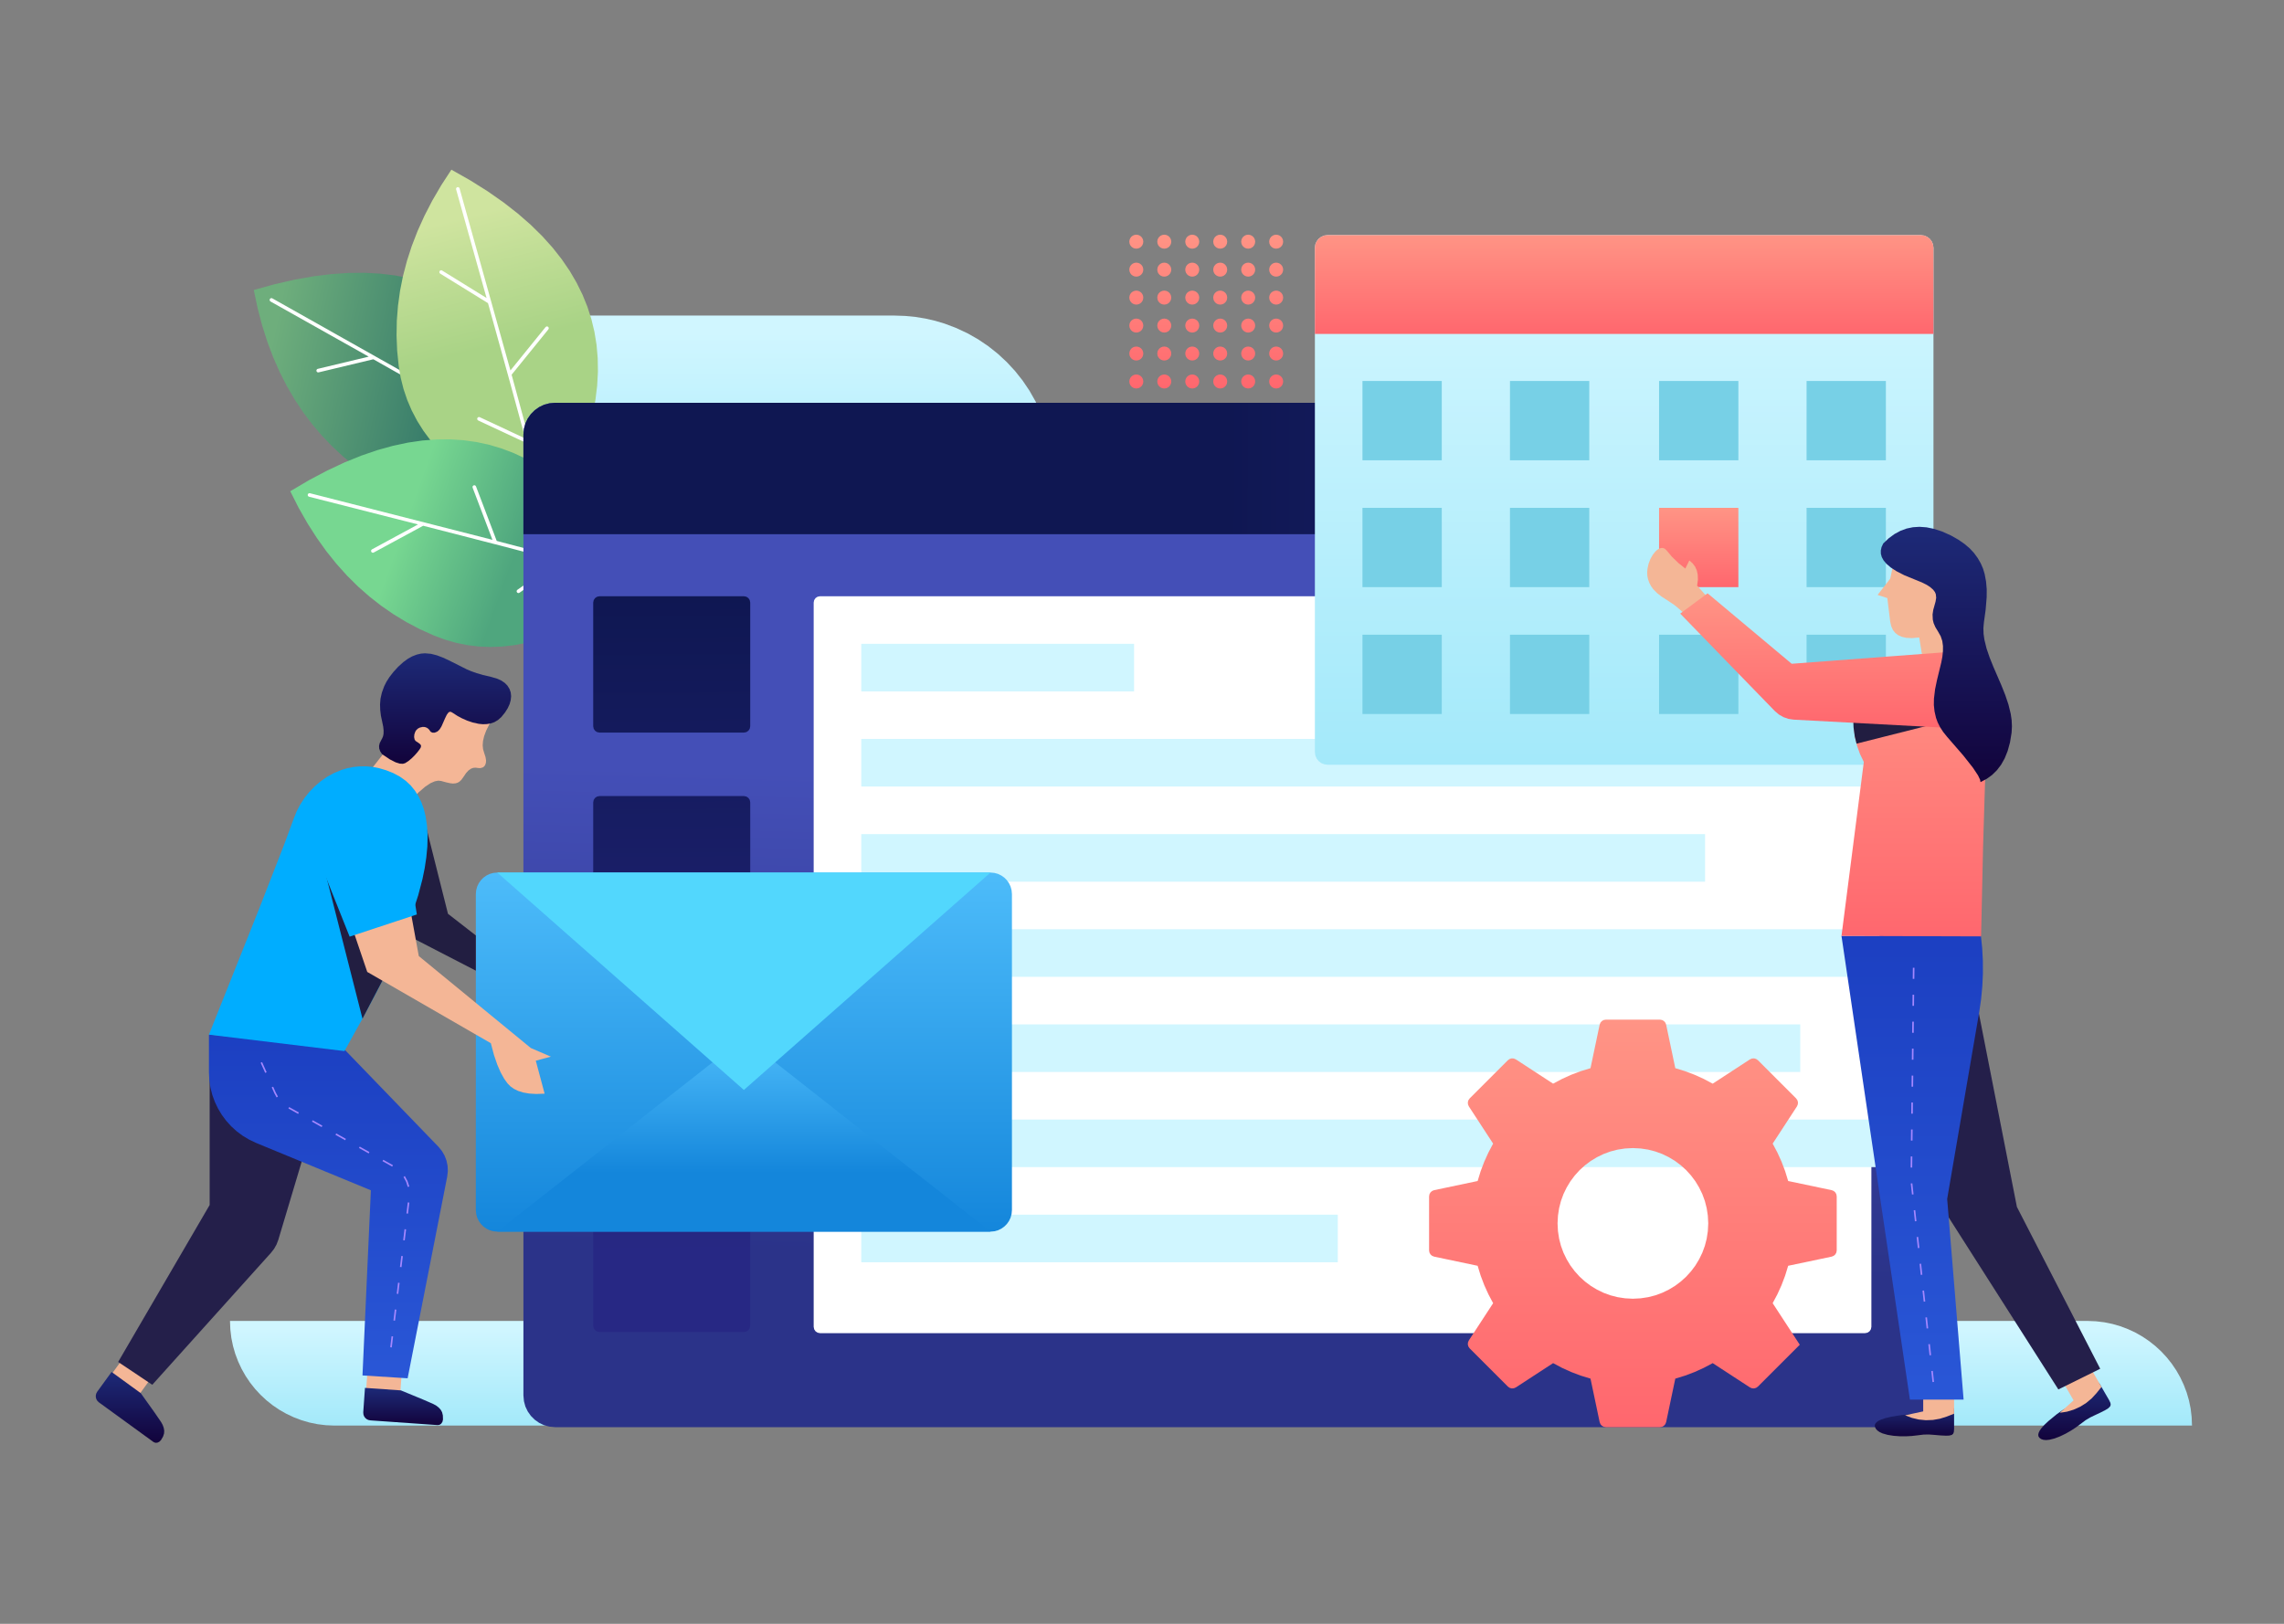 <?xml version="1.0" encoding="UTF-8" standalone="no"?>
<!DOCTYPE svg PUBLIC "-//W3C//DTD SVG 1.1//EN" "http://www.w3.org/Graphics/SVG/1.1/DTD/svg11.dtd">
<!-- Created with Vectornator (http://vectornator.io/) -->
<svg height="100%" stroke-miterlimit="10" style="fill-rule:nonzero;clip-rule:evenodd;stroke-linecap:round;stroke-linejoin:round;" version="1.1" viewBox="0 0 1440 1024" width="100%" xml:space="preserve" xmlns="http://www.w3.org/2000/svg" xmlns:vectornator="http://vectornator.io" xmlns:xlink="http://www.w3.org/1999/xlink">
<rect x="0" y="0" width="1440" height="1024" fill="#808080" stroke="none"/>
<defs>
<linearGradient gradientTransform="matrix(1 0 0 1 0 0)" gradientUnits="userSpaceOnUse" id="LinearGradient" x1="497" x2="497" y1="209.679" y2="421.055">
<stop offset="0" stop-color="#d0f6ff"/>
<stop offset="1" stop-color="#8be2f7"/>
</linearGradient>
<linearGradient gradientTransform="matrix(1 0 0 1 0 0)" gradientUnits="userSpaceOnUse" id="LinearGradient_2" x1="763.5" x2="763.5" y1="837.794" y2="932.698">
<stop offset="0" stop-color="#d0f6ff"/>
<stop offset="1" stop-color="#8be2f7"/>
</linearGradient>
<linearGradient gradientTransform="matrix(1 0 0 1 0 0)" gradientUnits="userSpaceOnUse" id="LinearGradient_3" x1="760.495" x2="760.495" y1="148" y2="244.99">
<stop offset="0" stop-color="#ff9485"/>
<stop offset="1" stop-color="#ff676e"/>
</linearGradient>
<linearGradient gradientTransform="matrix(1 0 0 1 0 0)" gradientUnits="userSpaceOnUse" id="LinearGradient_4" x1="169.485" x2="359" y1="224.612" y2="264.968">
<stop offset="0" stop-color="#6eae7c"/>
<stop offset="1" stop-color="#0f575d"/>
</linearGradient>
<linearGradient gradientTransform="matrix(1 0 0 1 0 0)" gradientUnits="userSpaceOnUse" id="LinearGradient_5" x1="295.885" x2="316.275" y1="135.904" y2="217">
<stop offset="0" stop-color="#cfe49f"/>
<stop offset="1" stop-color="#a9d386"/>
</linearGradient>
<linearGradient gradientTransform="matrix(1 0 0 1 0 0)" gradientUnits="userSpaceOnUse" id="LinearGradient_6" x1="258.395" x2="326.282" y1="321.305" y2="345.711">
<stop offset="0" stop-color="#77d791"/>
<stop offset="1" stop-color="#4fa67e"/>
</linearGradient>
<linearGradient gradientTransform="matrix(1 0 0 1 0 0)" gradientUnits="userSpaceOnUse" id="LinearGradient_7" x1="773.5" x2="781.794" y1="796.348" y2="494.428">
<stop offset="0" stop-color="#2b3389"/>
<stop offset="1" stop-color="#444fb7"/>
</linearGradient>
<linearGradient gradientTransform="matrix(1 0 0 1 0 0)" gradientUnits="userSpaceOnUse" id="LinearGradient_8" x1="423.5" x2="425.753" y1="376" y2="790.667">
<stop offset="0" stop-color="#0f1752"/>
<stop offset="1" stop-color="#272884"/>
</linearGradient>
<linearGradient gradientTransform="matrix(1 0 0 1 0 0)" gradientUnits="userSpaceOnUse" id="LinearGradient_9" x1="1029.5" x2="1029.5" y1="643" y2="900">
<stop offset="0" stop-color="#ff9485"/>
<stop offset="1" stop-color="#ff676e"/>
</linearGradient>
<linearGradient gradientTransform="matrix(1 0 0 1 0 0)" gradientUnits="userSpaceOnUse" id="LinearGradient_10" x1="773.5" x2="1217" y1="295.088" y2="295.735">
<stop offset="0" stop-color="#0f1752"/>
<stop offset="1" stop-color="#272884"/>
</linearGradient>
<linearGradient gradientTransform="matrix(1 0 0 1 0 0)" gradientUnits="userSpaceOnUse" id="LinearGradient_11" x1="469" x2="469" y1="550.25" y2="776.69">
<stop offset="0" stop-color="#4dbcfa"/>
<stop offset="1" stop-color="#1486db"/>
</linearGradient>
<linearGradient gradientTransform="matrix(1 0 0 1 0 0)" gradientUnits="userSpaceOnUse" id="LinearGradient_12" x1="469" x2="469" y1="654.41" y2="739.541">
<stop offset="0" stop-color="#4dbcfa"/>
<stop offset="1" stop-color="#1486db"/>
</linearGradient>
<linearGradient gradientTransform="matrix(1 0 0 1 0 0)" gradientUnits="userSpaceOnUse" id="LinearGradient_13" x1="254.155" x2="254.155" y1="875.22" y2="898.69">
<stop offset="0" stop-color="#1d2a78"/>
<stop offset="1" stop-color="#12033b"/>
</linearGradient>
<linearGradient gradientTransform="matrix(1 0 0 1 0 0)" gradientUnits="userSpaceOnUse" id="LinearGradient_14" x1="81.965" x2="81.965" y1="865.18" y2="909.85">
<stop offset="0" stop-color="#1d2a78"/>
<stop offset="1" stop-color="#12033b"/>
</linearGradient>
<linearGradient gradientTransform="matrix(1 0 0 1 0 0)" gradientUnits="userSpaceOnUse" id="LinearGradient_15" x1="280.62" x2="280.62" y1="411.98" y2="481.67">
<stop offset="0" stop-color="#1d2a78"/>
<stop offset="1" stop-color="#12033b"/>
</linearGradient>
<linearGradient gradientTransform="matrix(1 0 0 1 0 0)" gradientUnits="userSpaceOnUse" id="LinearGradient_16" x1="256.107" x2="256.107" y1="537.734" y2="1056.98">
<stop offset="0" stop-color="#1533b6"/>
<stop offset="1" stop-color="#356be9"/>
</linearGradient>
<linearGradient gradientTransform="matrix(1 0 0 1 0 0)" gradientUnits="userSpaceOnUse" id="LinearGradient_17" x1="1024" x2="1024" y1="172.523" y2="652.793">
<stop offset="0" stop-color="#d0f6ff"/>
<stop offset="1" stop-color="#8be2f7"/>
</linearGradient>
<linearGradient gradientTransform="matrix(1 0 0 1 0 0)" gradientUnits="userSpaceOnUse" id="LinearGradient_18" x1="1071" x2="1071" y1="320.26" y2="370.26">
<stop offset="0" stop-color="#ff9485"/>
<stop offset="1" stop-color="#ff676e"/>
</linearGradient>
<linearGradient gradientTransform="matrix(1 0 0 1 0 0)" gradientUnits="userSpaceOnUse" id="LinearGradient_19" x1="1024" x2="1024" y1="148.26" y2="210.59">
<stop offset="0" stop-color="#ff9485"/>
<stop offset="1" stop-color="#ff676e"/>
</linearGradient>
<linearGradient gradientTransform="matrix(1 0 0 1 0 0)" gradientUnits="userSpaceOnUse" id="LinearGradient_20" x1="1307.9" x2="1307.9" y1="871.44" y2="908.14">
<stop offset="0" stop-color="#1d2a78"/>
<stop offset="1" stop-color="#12033b"/>
</linearGradient>
<linearGradient gradientTransform="matrix(1 0 0 1 0 0)" gradientUnits="userSpaceOnUse" id="LinearGradient_21" x1="1207.02" x2="1207.02" y1="887.02" y2="905.76">
<stop offset="0" stop-color="#1d2a78"/>
<stop offset="1" stop-color="#12033b"/>
</linearGradient>
<linearGradient gradientTransform="matrix(1 0 0 1 0 0)" gradientUnits="userSpaceOnUse" id="LinearGradient_22" x1="1234.64" x2="1234.64" y1="434.737" y2="1136.43">
<stop offset="0" stop-color="#1533b6"/>
<stop offset="1" stop-color="#356be9"/>
</linearGradient>
<linearGradient gradientTransform="matrix(1 0 0 1 0 0)" gradientUnits="userSpaceOnUse" id="LinearGradient_23" x1="1207.51" x2="1207.51" y1="410.17" y2="590.5">
<stop offset="0" stop-color="#ff9485"/>
<stop offset="1" stop-color="#ff676e"/>
</linearGradient>
<linearGradient gradientTransform="matrix(1 0 0 1 0 0)" gradientUnits="userSpaceOnUse" id="LinearGradient_24" x1="1150.04" x2="1150.04" y1="374.15" y2="458.9">
<stop offset="0" stop-color="#ff9485"/>
<stop offset="1" stop-color="#ff676e"/>
</linearGradient>
<linearGradient gradientTransform="matrix(1 0 0 1 0 0)" gradientUnits="userSpaceOnUse" id="LinearGradient_25" x1="1227.13" x2="1227.13" y1="332.22" y2="493.21">
<stop offset="0" stop-color="#1d2a78"/>
<stop offset="1" stop-color="#12033b"/>
</linearGradient>
</defs>
<g id="Untitled" vectornator:layerName="Untitled">
<g opacity="1" vectornator:layerName="g">
<path d="M564 199L570.67 199.23L577.15 199.86L583.45 200.89L589.6 202.3L595.61 204.1L602.97 206.89L609.99 210.18L616.68 213.98L623.06 218.29L629.1 223.09L634.71 228.29L639.91 233.9L644.71 239.94L649.02 246.32L652.82 253.01L656.11 260.03L658.9 267.39L660.7 273.4L662.11 279.55L663.14 285.85L663.77 292.33L664 299L664 346L430 346L423.33 345.77L416.85 345.14L410.55 344.11L404.4 342.7L398.39 340.9L391.03 338.11L384.01 334.82L377.32 331.02L370.94 326.71L364.9 321.91L359.29 316.71L354.09 311.1L349.29 305.06L344.98 298.68L341.18 291.99L337.89 284.97L335.1 277.61L333.3 271.6L331.89 265.45L330.86 259.15L330.23 252.67L330 246L330 199L564 199Z" fill="url(#LinearGradient)" fill-rule="evenodd" opacity="1" stroke="none" vectornator:layerName="path"/>
<path d="M145 833L1316 833L1321.48 833.23L1326.77 833.87L1331.89 834.92L1336.86 836.36L1341.72 838.21L1346.35 840.38L1350.77 842.89L1354.98 845.73L1358.97 848.9L1362.67 852.33L1366.1 856.03L1369.27 860.02L1372.11 864.23L1374.62 868.65L1376.79 873.28L1378.64 878.14L1380.08 883.11L1381.13 888.23L1381.77 893.52L1382 899L211 899L205.52 898.77L200.23 898.13L195.11 897.08L190.14 895.64L185.28 893.79L180.65 891.62L176.23 889.11L172.02 886.27L168.03 883.1L164.33 879.67L160.9 875.97L157.73 871.98L154.89 867.77L152.38 863.35L150.21 858.72L148.36 853.86L146.92 848.89L145.87 843.77L145.23 838.48L145 833Z" fill="url(#LinearGradient_2)" fill-rule="evenodd" opacity="1" stroke="none" vectornator:layerName="path"/>
<path d="M720.82 240.58L720.65 241.78L720.22 242.8L719.53 243.7L718.63 244.39L717.61 244.82L716.41 244.99L715.21 244.82L714.19 244.39L713.29 243.7L712.6 242.8L712.17 241.78L712 240.58L712.17 239.38L712.6 238.36L713.29 237.46L714.19 236.77L715.21 236.34L716.41 236.17L717.61 236.34L718.63 236.77L719.53 237.46L720.22 238.36L720.65 239.38L720.82 240.58ZM720.82 222.95L720.65 224.14L720.22 225.17L719.53 226.06L718.63 226.76L717.61 227.18L716.41 227.35L715.21 227.18L714.19 226.76L713.29 226.06L712.6 225.17L712.17 224.14L712 222.95L712.17 221.75L712.6 220.72L713.29 219.83L714.19 219.13L715.21 218.71L716.41 218.54L717.61 218.71L718.63 219.13L719.53 219.83L720.22 220.72L720.65 221.75L720.82 222.95ZM720.82 205.31L720.65 206.51L720.22 207.53L719.53 208.43L718.63 209.12L717.61 209.55L716.41 209.72L715.21 209.55L714.19 209.12L713.29 208.43L712.6 207.53L712.17 206.51L712 205.31L712.17 204.11L712.6 203.09L713.29 202.19L714.19 201.5L715.21 201.07L716.41 200.9L717.61 201.07L718.63 201.5L719.53 202.19L720.22 203.09L720.65 204.11L720.82 205.31ZM720.82 187.68L720.65 188.87L720.22 189.9L719.53 190.79L718.63 191.49L717.61 191.92L716.41 192.09L715.21 191.92L714.19 191.49L713.29 190.79L712.6 189.9L712.17 188.87L712 187.68L712.17 186.48L712.6 185.45L713.29 184.56L714.19 183.87L715.21 183.44L716.41 183.27L717.61 183.44L718.63 183.87L719.53 184.56L720.22 185.45L720.65 186.48L720.82 187.68ZM720.82 170.04L720.65 171.24L720.22 172.27L719.53 173.16L718.63 173.85L717.61 174.28L716.41 174.45L715.21 174.28L714.19 173.85L713.29 173.16L712.6 172.27L712.17 171.24L712 170.04L712.17 168.85L712.6 167.82L713.29 166.93L714.19 166.23L715.21 165.8L716.41 165.63L717.61 165.8L718.63 166.23L719.53 166.93L720.22 167.82L720.65 168.85L720.82 170.04ZM720.82 152.41L720.65 153.61L720.22 154.63L719.53 155.53L718.63 156.22L717.61 156.65L716.41 156.82L715.21 156.65L714.19 156.22L713.29 155.53L712.6 154.63L712.17 153.61L712 152.41L712.17 151.21L712.6 150.19L713.29 149.29L714.19 148.6L715.21 148.17L716.41 148L717.61 148.17L718.63 148.6L719.53 149.29L720.22 150.19L720.65 151.21L720.82 152.41ZM738.45 240.58L738.28 241.78L737.85 242.8L737.16 243.7L736.27 244.39L735.24 244.82L734.04 244.99L732.85 244.82L731.82 244.39L730.93 243.7L730.23 242.8L729.8 241.78L729.64 240.58L729.8 239.38L730.23 238.36L730.93 237.46L731.82 236.77L732.85 236.34L734.04 236.17L735.24 236.34L736.27 236.77L737.16 237.46L737.85 238.36L738.28 239.38L738.45 240.58ZM738.45 222.95L738.28 224.14L737.85 225.17L737.16 226.06L736.27 226.76L735.24 227.18L734.04 227.35L732.85 227.18L731.82 226.76L730.93 226.06L730.23 225.17L729.8 224.14L729.64 222.95L729.8 221.75L730.23 220.72L730.93 219.83L731.82 219.13L732.85 218.71L734.04 218.54L735.24 218.71L736.27 219.13L737.16 219.83L737.85 220.72L738.28 221.75L738.45 222.95ZM738.45 205.31L738.28 206.51L737.85 207.53L737.16 208.43L736.27 209.12L735.24 209.55L734.04 209.72L732.85 209.55L731.82 209.12L730.93 208.43L730.23 207.53L729.8 206.51L729.64 205.31L729.8 204.11L730.23 203.09L730.93 202.19L731.82 201.5L732.85 201.07L734.04 200.9L735.24 201.07L736.27 201.5L737.16 202.19L737.85 203.09L738.28 204.11L738.45 205.31ZM738.45 187.68L738.28 188.87L737.85 189.9L737.16 190.79L736.27 191.49L735.24 191.92L734.04 192.09L732.85 191.92L731.82 191.49L730.93 190.79L730.23 189.9L729.8 188.87L729.64 187.68L729.8 186.48L730.23 185.45L730.93 184.56L731.82 183.87L732.85 183.44L734.04 183.27L735.24 183.44L736.27 183.87L737.16 184.56L737.85 185.45L738.28 186.48L738.45 187.68ZM738.45 170.04L738.28 171.24L737.85 172.27L737.16 173.16L736.27 173.85L735.24 174.28L734.04 174.45L732.85 174.28L731.82 173.85L730.93 173.16L730.23 172.27L729.8 171.24L729.64 170.04L729.8 168.85L730.23 167.82L730.93 166.93L731.82 166.23L732.85 165.8L734.04 165.63L735.24 165.8L736.27 166.23L737.16 166.93L737.85 167.82L738.28 168.85L738.45 170.04ZM738.45 152.41L738.28 153.61L737.85 154.63L737.16 155.53L736.27 156.22L735.24 156.65L734.04 156.82L732.85 156.65L731.82 156.22L730.93 155.53L730.23 154.63L729.8 153.61L729.64 152.41L729.8 151.21L730.23 150.19L730.93 149.29L731.82 148.6L732.85 148.17L734.04 148L735.24 148.17L736.27 148.6L737.16 149.29L737.85 150.19L738.28 151.21L738.45 152.41ZM756.09 240.58L755.92 241.78L755.49 242.8L754.8 243.7L753.9 244.39L752.88 244.82L751.68 244.99L750.48 244.82L749.46 244.39L748.56 243.7L747.87 242.8L747.44 241.78L747.27 240.58L747.44 239.38L747.87 238.36L748.56 237.46L749.46 236.77L750.48 236.34L751.68 236.17L752.88 236.34L753.9 236.77L754.8 237.46L755.49 238.36L755.92 239.38L756.09 240.58ZM756.09 222.95L755.92 224.14L755.49 225.17L754.8 226.06L753.9 226.76L752.88 227.18L751.68 227.35L750.48 227.18L749.46 226.76L748.56 226.06L747.87 225.17L747.44 224.14L747.27 222.95L747.44 221.75L747.87 220.72L748.56 219.83L749.46 219.13L750.48 218.71L751.68 218.54L752.88 218.71L753.9 219.13L754.8 219.83L755.49 220.72L755.92 221.75L756.09 222.95ZM756.09 205.31L755.92 206.51L755.49 207.53L754.8 208.43L753.9 209.12L752.88 209.55L751.68 209.72L750.48 209.55L749.46 209.12L748.56 208.43L747.87 207.53L747.44 206.51L747.27 205.31L747.44 204.11L747.87 203.09L748.56 202.19L749.46 201.5L750.48 201.07L751.68 200.9L752.88 201.07L753.9 201.5L754.8 202.19L755.49 203.09L755.92 204.11L756.09 205.31ZM756.09 187.68L755.92 188.87L755.49 189.9L754.8 190.79L753.9 191.49L752.88 191.92L751.68 192.09L750.48 191.92L749.46 191.49L748.56 190.79L747.87 189.9L747.44 188.87L747.27 187.68L747.44 186.48L747.87 185.45L748.56 184.56L749.46 183.87L750.48 183.44L751.68 183.27L752.88 183.44L753.9 183.87L754.8 184.56L755.49 185.45L755.92 186.48L756.09 187.68ZM756.09 170.04L755.92 171.24L755.49 172.27L754.8 173.16L753.9 173.85L752.88 174.28L751.68 174.45L750.48 174.28L749.46 173.85L748.56 173.16L747.87 172.27L747.44 171.24L747.27 170.04L747.44 168.85L747.87 167.82L748.56 166.93L749.46 166.23L750.48 165.8L751.68 165.63L752.88 165.8L753.9 166.23L754.8 166.93L755.49 167.82L755.92 168.85L756.09 170.04ZM756.09 152.41L755.92 153.61L755.49 154.63L754.8 155.53L753.9 156.22L752.88 156.65L751.68 156.82L750.48 156.65L749.46 156.22L748.56 155.53L747.87 154.63L747.44 153.61L747.27 152.41L747.44 151.21L747.87 150.19L748.56 149.29L749.46 148.6L750.48 148.17L751.68 148L752.88 148.17L753.9 148.6L754.8 149.29L755.49 150.19L755.92 151.21L756.09 152.41ZM773.72 240.58L773.55 241.78L773.13 242.8L772.43 243.7L771.54 244.39L770.51 244.82L769.31 244.99L768.12 244.82L767.09 244.39L766.2 243.7L765.5 242.8L765.08 241.78L764.91 240.58L765.08 239.38L765.5 238.36L766.2 237.46L767.09 236.77L768.12 236.34L769.31 236.17L770.51 236.34L771.54 236.77L772.43 237.46L773.13 238.36L773.55 239.38L773.72 240.58ZM773.72 222.95L773.55 224.14L773.13 225.17L772.43 226.06L771.54 226.76L770.51 227.18L769.31 227.35L768.12 227.18L767.09 226.76L766.2 226.06L765.5 225.17L765.08 224.14L764.91 222.95L765.08 221.75L765.5 220.72L766.2 219.83L767.09 219.13L768.12 218.71L769.31 218.54L770.51 218.71L771.54 219.13L772.43 219.83L773.13 220.72L773.55 221.75L773.72 222.95ZM773.72 205.31L773.55 206.51L773.13 207.53L772.43 208.43L771.54 209.12L770.51 209.55L769.31 209.72L768.12 209.55L767.09 209.12L766.2 208.43L765.5 207.53L765.08 206.51L764.91 205.31L765.08 204.11L765.5 203.09L766.2 202.19L767.09 201.5L768.12 201.07L769.31 200.9L770.51 201.07L771.54 201.5L772.43 202.19L773.13 203.09L773.55 204.11L773.72 205.31ZM773.72 187.68L773.55 188.87L773.13 189.9L772.43 190.79L771.54 191.49L770.51 191.92L769.31 192.09L768.12 191.92L767.09 191.49L766.2 190.79L765.5 189.9L765.08 188.87L764.91 187.68L765.08 186.48L765.5 185.45L766.2 184.56L767.09 183.87L768.12 183.44L769.31 183.27L770.51 183.44L771.54 183.87L772.43 184.56L773.13 185.45L773.55 186.48L773.72 187.68ZM773.72 170.04L773.55 171.24L773.13 172.27L772.43 173.16L771.54 173.85L770.51 174.28L769.31 174.45L768.12 174.28L767.09 173.85L766.2 173.16L765.5 172.27L765.08 171.24L764.91 170.04L765.08 168.85L765.5 167.82L766.2 166.93L767.09 166.23L768.12 165.8L769.31 165.63L770.51 165.8L771.54 166.23L772.43 166.93L773.13 167.82L773.55 168.85L773.72 170.04ZM773.72 152.41L773.55 153.61L773.13 154.63L772.43 155.53L771.54 156.22L770.51 156.65L769.31 156.82L768.12 156.65L767.09 156.22L766.2 155.53L765.5 154.63L765.08 153.61L764.91 152.41L765.08 151.21L765.5 150.19L766.2 149.29L767.09 148.6L768.12 148.17L769.31 148L770.51 148.17L771.54 148.6L772.43 149.29L773.13 150.19L773.55 151.21L773.72 152.41ZM791.36 240.58L791.19 241.78L790.76 242.8L790.07 243.7L789.17 244.39L788.15 244.82L786.95 244.99L785.75 244.82L784.73 244.39L783.83 243.7L783.14 242.8L782.71 241.78L782.54 240.58L782.71 239.38L783.14 238.36L783.83 237.46L784.73 236.77L785.75 236.34L786.95 236.17L788.15 236.34L789.17 236.77L790.07 237.46L790.76 238.36L791.19 239.38L791.36 240.58ZM791.36 222.95L791.19 224.14L790.76 225.17L790.07 226.06L789.17 226.76L788.15 227.18L786.95 227.35L785.75 227.18L784.73 226.76L783.83 226.06L783.14 225.17L782.71 224.14L782.54 222.95L782.71 221.75L783.14 220.72L783.83 219.83L784.73 219.13L785.75 218.71L786.95 218.54L788.15 218.71L789.17 219.13L790.07 219.83L790.76 220.72L791.19 221.75L791.36 222.95ZM791.36 205.31L791.19 206.51L790.76 207.53L790.07 208.43L789.17 209.12L788.15 209.55L786.95 209.72L785.75 209.55L784.73 209.12L783.83 208.43L783.14 207.53L782.71 206.51L782.54 205.31L782.71 204.11L783.14 203.09L783.83 202.19L784.73 201.5L785.75 201.07L786.95 200.9L788.15 201.07L789.17 201.5L790.07 202.19L790.76 203.09L791.19 204.11L791.36 205.31ZM791.36 187.68L791.19 188.87L790.76 189.9L790.07 190.79L789.17 191.49L788.15 191.92L786.95 192.09L785.75 191.92L784.73 191.49L783.83 190.79L783.14 189.9L782.71 188.87L782.54 187.68L782.71 186.48L783.14 185.45L783.83 184.56L784.73 183.87L785.75 183.44L786.95 183.27L788.15 183.44L789.17 183.87L790.07 184.56L790.76 185.45L791.19 186.48L791.36 187.68ZM791.36 170.04L791.19 171.24L790.76 172.27L790.07 173.16L789.17 173.85L788.15 174.28L786.95 174.45L785.75 174.28L784.73 173.85L783.83 173.16L783.14 172.27L782.71 171.24L782.54 170.04L782.71 168.85L783.14 167.82L783.83 166.93L784.73 166.23L785.75 165.8L786.95 165.63L788.15 165.8L789.17 166.23L790.07 166.93L790.76 167.82L791.19 168.85L791.36 170.04ZM791.36 152.41L791.19 153.61L790.76 154.63L790.07 155.53L789.17 156.22L788.15 156.65L786.95 156.82L785.75 156.65L784.73 156.22L783.83 155.53L783.14 154.63L782.71 153.61L782.54 152.41L782.71 151.21L783.14 150.19L783.83 149.29L784.73 148.6L785.75 148.17L786.95 148L788.15 148.17L789.17 148.6L790.07 149.29L790.76 150.19L791.19 151.21L791.36 152.41ZM808.99 240.58L808.82 241.78L808.4 242.8L807.7 243.7L806.81 244.39L805.78 244.82L804.58 244.99L803.39 244.82L802.36 244.39L801.47 243.7L800.77 242.8L800.35 241.78L800.18 240.58L800.35 239.38L800.77 238.36L801.47 237.46L802.36 236.77L803.39 236.34L804.58 236.17L805.78 236.34L806.81 236.77L807.7 237.46L808.4 238.36L808.82 239.38L808.99 240.58ZM808.99 222.95L808.82 224.14L808.4 225.17L807.7 226.06L806.81 226.76L805.78 227.18L804.58 227.35L803.39 227.18L802.36 226.76L801.47 226.06L800.77 225.17L800.35 224.14L800.18 222.95L800.35 221.75L800.77 220.72L801.47 219.83L802.36 219.13L803.39 218.71L804.58 218.54L805.78 218.71L806.81 219.13L807.7 219.83L808.4 220.72L808.82 221.75L808.99 222.95ZM808.99 205.31L808.82 206.51L808.4 207.53L807.7 208.43L806.81 209.12L805.78 209.55L804.58 209.72L803.39 209.55L802.36 209.12L801.47 208.43L800.77 207.53L800.35 206.51L800.18 205.31L800.35 204.11L800.77 203.09L801.47 202.19L802.36 201.5L803.39 201.07L804.58 200.9L805.78 201.07L806.81 201.5L807.7 202.19L808.4 203.09L808.82 204.11L808.99 205.31ZM808.99 187.68L808.82 188.87L808.4 189.9L807.7 190.79L806.81 191.49L805.78 191.92L804.58 192.09L803.39 191.92L802.36 191.49L801.47 190.79L800.77 189.9L800.35 188.87L800.18 187.68L800.35 186.48L800.77 185.45L801.47 184.56L802.36 183.87L803.39 183.44L804.58 183.27L805.78 183.44L806.81 183.87L807.7 184.56L808.4 185.45L808.82 186.48L808.99 187.68ZM808.99 170.04L808.82 171.24L808.4 172.27L807.7 173.16L806.81 173.85L805.78 174.28L804.58 174.45L803.39 174.28L802.36 173.85L801.47 173.16L800.77 172.27L800.35 171.24L800.18 170.04L800.35 168.85L800.77 167.82L801.47 166.93L802.36 166.23L803.39 165.8L804.58 165.63L805.78 165.8L806.81 166.23L807.7 166.93L808.4 167.82L808.82 168.85L808.99 170.04ZM808.99 152.41L808.82 153.61L808.4 154.63L807.7 155.53L806.81 156.22L805.78 156.65L804.58 156.82L803.39 156.65L802.36 156.22L801.47 155.53L800.77 154.63L800.35 153.61L800.18 152.41L800.35 151.21L800.77 150.19L801.47 149.29L802.36 148.6L803.39 148.17L804.58 148L805.78 148.17L806.81 148.6L807.7 149.29L808.4 150.19L808.82 151.21L808.99 152.41Z" fill="url(#LinearGradient_3)" fill-rule="evenodd" opacity="1" stroke="none" vectornator:layerName="path"/>
</g>
<g opacity="1" vectornator:layerName="g">
<path d="M359 295.17L347.17 300.2L335.96 304.36L325.32 307.7L315.22 310.28L305.63 312.15L296.5 313.36L287.81 313.94L279.52 313.92L271.59 313.33L264 312.2L256.71 310.53L249.71 308.34L242.95 305.62L236.43 302.37L230.13 298.57L224.01 294.21L216.57 288.1L209.57 281.63L203.01 274.8L196.87 267.59L191.14 259.99L185.82 251.99L180.9 243.57L176.38 234.7L172.27 225.37L168.56 215.55L165.27 205.21L162.42 194.33L160 182.87L173.3 179.19L185.89 176.33L197.81 174.22L209.11 172.84L219.82 172.12L229.99 172.04L239.65 172.57L248.83 173.66L257.58 175.31L265.92 177.5L273.88 180.22L281.5 183.46L288.79 187.22L295.78 191.52L302.49 196.37L308.93 201.78L315.11 207.79L321.04 214.42L326.72 221.71L332.15 229.71L337.33 238.44L342.25 247.98L346.89 258.36L351.24 269.65L355.29 281.9L359 295.17Z" fill="url(#LinearGradient_4)" fill-rule="evenodd" opacity="1" stroke="none" vectornator:layerName="path"/>
<path d="M275.9 249.47L235.38 226.56L200.89 234.82L200.44 234.83L200.03 234.68L199.71 234.39L199.52 233.97L199.5 233.52L199.66 233.11L199.95 232.79L200.36 232.6L232.45 224.91L170.58 190.14L170.24 189.84L170.04 189.45L170.01 189.02L170.14 188.59L170.44 188.24L170.83 188.04L171.26 188.01L171.69 188.15L275.31 246.51L271.74 211.43L271.85 210.76L272.22 210.36L272.76 210.17L273.31 210.24L273.76 210.56L274 211.19L277.74 247.89L328.36 276.85L350.45 289.88L350.79 290.19L350.97 290.59L350.99 291.02L350.83 291.45L350.52 291.79L350.13 291.97L349.7 291.99L349.27 291.83L337.13 284.6L314.8 271.66L314.67 271.72L283.16 283.27L282.71 283.34L282.29 283.23L281.93 282.98L281.7 282.59L281.63 282.14L281.73 281.72L281.99 281.36L282.37 281.12L312.23 270.18L276.26 249.68L275.9 249.47Z" fill="#ffffff" fill-rule="nonzero" opacity="1" stroke="none" vectornator:layerName="path"/>
<path d="M346.4 327L334.46 322.17L323.57 317.16L313.66 311.99L304.68 306.66L296.55 301.19L289.23 295.57L282.66 289.82L276.79 283.94L271.59 277.92L267 271.74L263.02 265.41L259.6 258.91L256.74 252.21L254.41 245.31L252.62 238.17L251.37 230.78L250.4 221.2L250.01 211.68L250.18 202.22L250.92 192.79L252.22 183.38L254.1 173.98L256.56 164.56L259.62 155.11L263.29 145.63L267.6 136.08L272.56 126.47L278.22 116.78L284.59 107L296.64 113.83L307.6 120.73L317.54 127.69L326.54 134.72L334.64 141.8L341.91 148.95L348.39 156.16L354.12 163.44L359.16 170.8L363.52 178.25L367.25 185.81L370.36 193.48L372.86 201.3L374.78 209.28L376.11 217.44L376.84 225.82L376.98 234.42L376.49 243.29L375.37 252.45L373.57 261.92L371.07 271.74L367.82 281.93L363.79 292.52L358.91 303.55L353.13 315.03L346.4 327Z" fill="url(#LinearGradient_5)" fill-rule="evenodd" opacity="1" stroke="none" vectornator:layerName="path"/>
<path d="M322.56 236.3L337.92 292.7L344.34 317.59L344.36 318.04L344.21 318.45L343.92 318.77L343.51 318.97L343.05 318.98L342.65 318.83L342.33 318.54L342.14 318.13L338.65 304.4L332 279.41L331.87 279.36L301.52 265.17L301.15 264.89L300.93 264.52L300.86 264.09L300.96 263.65L301.23 263.28L301.61 263.06L302.03 262.99L302.47 263.09L331.22 276.54L320.27 236.53L320.15 236.12L307.67 191.17L277.54 172.55L277.21 172.23L277.03 171.84L277.01 171.4L277.17 170.97L277.48 170.64L277.87 170.46L278.3 170.44L278.73 170.6L306.77 187.93L287.57 119.45L287.53 119L287.67 118.59L287.95 118.25L288.35 118.04L288.8 118.01L289.21 118.15L289.54 118.43L289.75 118.83L321.82 233.61L343.96 206.27L344.51 205.88L345.06 205.86L345.56 206.11L345.91 206.56L345.99 207.1L345.72 207.72L322.56 236.3Z" fill="#ffffff" fill-rule="nonzero" opacity="1" stroke="none" vectornator:layerName="path"/>
<path d="M404 366.56L393.87 374.5L384.11 381.44L374.7 387.43L365.62 392.56L356.84 396.86L348.34 400.39L340.1 403.21L332.09 405.35L324.29 406.84L316.67 407.72L309.21 408L301.89 407.7L294.67 406.83L287.54 405.38L280.48 403.35L273.46 400.73L264.7 396.76L256.28 392.33L248.19 387.43L240.41 382.06L232.93 376.21L225.73 369.87L218.81 363.01L212.17 355.62L205.79 347.67L199.69 339.14L193.85 330L188.28 320.23L183 309.78L194.9 302.76L206.32 296.72L217.29 291.58L227.84 287.31L238 283.83L247.79 281.11L257.25 279.11L266.39 277.78L275.26 277.11L283.87 277.05L292.26 277.61L300.44 278.76L308.45 280.5L316.3 282.84L324.02 285.78L331.62 289.33L339.13 293.53L346.56 298.4L353.92 303.97L361.22 310.28L368.47 317.38L375.67 325.31L382.83 334.13L389.94 343.91L397 354.7L404 366.56Z" fill="url(#LinearGradient_6)" fill-rule="nonzero" opacity="1" stroke="none" vectornator:layerName="path"/>
<path d="M313.17 341.12L369.5 355.9L394.18 362.73L394.58 362.94L394.86 363.28L394.99 363.69L394.95 364.14L394.74 364.55L394.41 364.82L394 364.96L393.54 364.92L379.96 361.1L355.08 354.42L354.96 354.51L327.52 373.79L327.1 373.98L326.67 373.98L326.27 373.83L325.93 373.51L325.75 373.1L325.75 372.66L325.9 372.26L326.21 371.93L352.21 353.66L312.21 343.22L311.8 343.12L266.79 331.55L235.63 348.43L235.19 348.57L234.76 348.52L234.38 348.32L234.09 347.97L233.95 347.54L234 347.11L234.2 346.72L234.55 346.43L263.54 330.72L194.86 313.25L194.45 313.05L194.16 312.73L194.01 312.32L194.04 311.87L194.23 311.46L194.56 311.17L194.96 311.02L195.42 311.04L310.47 340.42L297.98 307.55L297.92 306.88L298.18 306.4L298.64 306.08L299.2 306.01L299.71 306.2L300.11 306.74L313.17 341.12Z" fill="#ffffff" fill-rule="nonzero" opacity="1" stroke="none" vectornator:layerName="path"/>
</g>
<g opacity="1" vectornator:layerName="g">
<path d="M350 254L1197 254L1200.65 254.34L1204 255.25L1207.09 256.73L1209.9 258.72L1212.28 261.1L1214.27 263.91L1215.75 267L1216.66 270.35L1217 274L1217 880L1216.66 883.65L1215.75 887L1214.27 890.09L1212.28 892.9L1209.9 895.28L1207.09 897.27L1204 898.75L1200.65 899.66L1197 900L350 900L346.35 899.66L343 898.75L339.91 897.27L337.1 895.28L334.72 892.9L332.73 890.09L331.25 887L330.34 883.65L330 880L330 274L330.34 270.35L331.25 267L332.73 263.91L334.72 261.1L337.1 258.72L339.91 256.73L343 255.25L346.35 254.34L350 254Z" fill="url(#LinearGradient_7)" fill-rule="evenodd" opacity="1" stroke="none" vectornator:layerName="path"/>
<path d="M378 376L469 376L470.57 376.32L471.83 377.17L472.68 378.43L473 380L473 458L472.68 459.57L471.83 460.83L470.57 461.68L469 462L378 462L376.43 461.68L375.17 460.83L374.32 459.57L374 458L374 380L374.32 378.43L375.17 377.17L376.43 376.32L378 376ZM378 502L469 502L470.57 502.32L471.83 503.17L472.68 504.43L473 506L473 584L472.68 585.57L471.83 586.83L470.57 587.68L469 588L378 588L376.43 587.68L375.17 586.83L374.32 585.57L374 584L374 506L374.32 504.43L375.17 503.17L376.43 502.32L378 502ZM378 628L469 628L470.57 628.32L471.83 629.17L472.68 630.43L473 632L473 710L472.68 711.57L471.83 712.83L470.57 713.68L469 714L378 714L376.43 713.68L375.17 712.83L374.32 711.57L374 710L374 632L374.32 630.43L375.17 629.17L376.43 628.32L378 628ZM378 754L469 754L470.57 754.32L471.83 755.17L472.68 756.43L473 758L473 836L472.68 837.57L471.83 838.83L470.57 839.68L469 840L378 840L376.43 839.68L375.17 838.83L374.32 837.57L374 836L374 758L374.32 756.43L375.17 755.17L376.43 754.32L378 754Z" fill="url(#LinearGradient_8)" fill-rule="evenodd" opacity="1" stroke="none" vectornator:layerName="path"/>
<path d="M517 376L1175.86 376L1177.43 376.32L1178.69 377.17L1179.54 378.43L1179.86 380L1179.86 836.72L1179.54 838.29L1178.69 839.55L1177.43 840.4L1175.86 840.72L517 840.72L515.43 840.4L514.17 839.55L513.32 838.29L513 836.72L513 380L513.32 378.43L514.17 377.17L515.43 376.32L517 376Z" fill="#ffffff" fill-rule="evenodd" opacity="1" stroke="none" vectornator:layerName="path"/>
<path d="M543 406L715 406L715 436L543 436L543 406ZM543 466L1185 466L1185 496L543 496L543 466ZM543 526L1075 526L1075 556L543 556L543 526ZM543 586L1185 586L1185 616L543 616L543 586ZM543 646L1135 646L1135 676L543 676L543 646ZM543 706L1185 706L1185 736L543 736L543 706ZM543 766L843.44 766L843.44 796L543 796L543 766Z" fill="#d0f6ff" fill-rule="evenodd" opacity="1" stroke="none" vectornator:layerName="path"/>
<path d="M941.38 721.19L926.06 697.7L925.52 696.43L925.43 695.1L925.79 693.82L926.58 692.69L950.69 668.58L951.82 667.79L953.1 667.43L954.43 667.52L955.7 668.06L979.19 683.38L984.79 680.41L990.57 677.79L996.56 675.52L1002.77 673.61L1008.54 646.18L1009.06 644.89L1009.94 643.89L1011.09 643.24L1012.46 643L1046.54 643L1047.91 643.24L1049.06 643.89L1049.94 644.89L1050.46 646.18L1056.23 673.61L1062.44 675.52L1068.43 677.79L1074.21 680.41L1079.81 683.38L1103.3 668.06L1104.57 667.52L1105.9 667.43L1107.18 667.79L1108.31 668.58L1132.41 692.69L1133.21 693.82L1133.57 695.1L1133.48 696.43L1132.94 697.7L1117.62 721.19L1120.59 726.79L1123.21 732.57L1125.48 738.56L1127.39 744.77L1154.82 750.54L1156.11 751.06L1157.11 751.94L1157.76 753.09L1158 754.46L1158 788.54L1157.76 789.91L1157.11 791.06L1156.11 791.94L1154.82 792.46L1127.39 798.23L1125.48 804.44L1123.21 810.43L1120.59 816.21L1117.62 821.81L1134.71 848.02L1108.31 874.42L1107.18 875.21L1105.9 875.57L1104.57 875.48L1103.3 874.94L1079.81 859.62L1074.21 862.59L1068.43 865.21L1062.44 867.48L1056.23 869.39L1050.46 896.82L1049.94 898.11L1049.06 899.11L1047.91 899.76L1046.54 900L1012.46 900L1011.09 899.76L1009.94 899.11L1009.06 898.11L1008.54 896.82L1002.77 869.39L996.56 867.48L990.57 865.21L984.79 862.59L979.19 859.62L955.7 874.94L954.43 875.48L953.1 875.57L951.82 875.21L950.69 874.42L926.58 850.31L925.79 849.18L925.43 847.9L925.52 846.57L926.06 845.3L941.38 821.81L938.41 816.21L935.79 810.43L933.52 804.44L931.61 798.23L904.18 792.46L902.89 791.94L901.89 791.06L901.24 789.91L901 788.54L901 754.46L901.24 753.09L901.89 751.94L902.89 751.06L904.18 750.54L931.61 744.77L933.52 738.56L935.79 732.57L938.41 726.79L941.38 721.19ZM1029.5 819L1034.43 818.74L1039.14 818.02L1043.65 816.86L1047.99 815.27L1052.17 813.24L1056.07 810.88L1059.7 808.16L1063.09 805.09L1066.16 801.7L1068.88 798.07L1071.24 794.17L1073.27 789.99L1074.86 785.65L1076.02 781.14L1076.74 776.43L1077 771.5L1076.74 766.57L1076.02 761.86L1074.86 757.35L1073.27 753.01L1071.24 748.83L1068.88 744.93L1066.16 741.3L1063.09 737.91L1059.7 734.84L1056.07 732.12L1052.17 729.76L1047.99 727.73L1043.65 726.14L1039.14 724.98L1034.43 724.26L1029.5 724L1024.57 724.26L1019.86 724.98L1015.35 726.14L1011.01 727.73L1006.83 729.76L1002.93 732.12L999.3 734.84L995.91 737.91L992.84 741.3L990.12 744.93L987.76 748.83L985.73 753.01L984.14 757.35L982.98 761.86L982.26 766.57L982 771.5L982.26 776.43L982.98 781.14L984.14 785.65L985.73 789.99L987.76 794.17L990.12 798.07L992.84 801.7L995.91 805.09L999.3 808.16L1002.93 810.88L1006.83 813.24L1011.01 815.27L1015.35 816.86L1019.86 818.02L1024.57 818.74L1029.5 819Z" fill="url(#LinearGradient_9)" fill-rule="evenodd" opacity="1" stroke="none" vectornator:layerName="path"/>
<path d="M350 254L1197 254L1200.65 254.34L1204 255.25L1207.09 256.73L1209.9 258.72L1212.28 261.1L1214.27 263.91L1215.75 267L1216.66 270.35L1217 274L1217 336.9L330 336.9L330 274L330.34 270.35L331.25 267L332.73 263.91L334.72 261.1L337.1 258.72L339.91 256.73L343 255.25L346.35 254.34L350 254Z" fill="url(#LinearGradient_10)" fill-rule="evenodd" opacity="1" stroke="none" vectornator:layerName="path"/>
</g>
<g opacity="1" vectornator:layerName="g">
<path d="M313.52 550.25L624.48 550.25L626.95 550.48L629.21 551.1L631.3 552.11L633.2 553.46L634.81 555.08L636.15 556.98L637.15 559.09L637.77 561.36L638 563.84L638 763.1L637.77 765.58L637.15 767.85L636.15 769.96L634.81 771.87L633.2 773.48L631.3 774.83L629.21 775.84L626.95 776.46L624.48 776.69L313.52 776.69L311.05 776.46L308.79 775.84L306.7 774.83L304.8 773.48L303.19 771.87L301.85 769.96L300.85 767.85L300.23 765.58L300 763.1L300 563.84L300.23 561.36L300.85 559.09L301.85 556.98L303.19 555.08L304.8 553.46L306.7 552.11L308.79 551.1L311.05 550.48L313.52 550.25Z" fill="url(#LinearGradient_11)" fill-rule="evenodd" opacity="1" stroke="none" vectornator:layerName="path"/>
<path d="M469 654.41L624.48 776.69L313.52 776.69L469 654.41Z" fill="url(#LinearGradient_12)" fill-rule="evenodd" opacity="1" stroke="none" vectornator:layerName="path"/>
<path d="M313.52 550.25L624.48 550.25L469 687.35L313.52 550.25Z" fill="#52d7fd" fill-rule="evenodd" opacity="1" stroke="none" vectornator:layerName="path"/>
</g>
<g opacity="1" vectornator:layerName="g">
<path d="M300 589.91L300 612.12L249.95 586.28L223 517.45L264.83 506.24L282.44 576.26L300 589.91Z" fill="#221e41" fill-rule="evenodd" opacity="1" stroke="none" vectornator:layerName="path"/>
<path d="M258.62 505.19L233.63 485.65L241.1 476.09L241.75 471.5L242.97 466.83L244.77 462.05L247.21 457.14L250.35 452.06L254.25 446.8L259 441.33L264.69 435.64L268.09 432.81L271.38 430.74L274.58 429.34L277.74 428.53L280.89 428.29L284.1 428.59L287.4 429.48L290.84 431L294.47 433.24L298.31 436.33L302.41 440.38L306.78 445.56L311.45 452.04L308.58 456.65L306.55 460.68L305.24 464.21L304.53 467.29L304.32 470.02L304.56 472.44L305.21 474.63L306.12 477.47L306.45 479.53L306.36 481L305.91 482.39L305.25 483.34L304.39 483.95L302.85 484.4L301.31 484.31L299.83 484.11L298.37 484.23L296.95 484.75L295.37 485.86L293.9 487.45L292.13 490.04L290.87 491.79L289.64 492.95L288.44 493.63L287.09 494L285.59 494.12L283.92 493.94L281.32 493.37L278.13 492.5L276.3 492.3L274.1 492.72L271.38 493.91L268.01 496.15L263.81 499.78L258.62 505.19Z" fill="#f4b696" fill-rule="evenodd" opacity="1" stroke="none" vectornator:layerName="path"/>
<path d="M232.33 855.33L253.9 856.84L252.39 878.4L230.82 876.89L232.33 855.33Z" fill="#f4b696" fill-rule="evenodd" opacity="1" stroke="none" vectornator:layerName="path"/>
<path d="M230.1 875.22L252.76 876.81L266.78 882.6L273.28 885.44L275.14 886.48L276.65 887.68L277.86 889.02L278.72 890.58L279.21 892.58L279.29 895.17L278.94 896.63L278.21 897.74L277.18 898.48L275.98 898.69L233.48 895.71L232.19 895.44L231.11 894.9L230.19 894.08L229.5 893.05L229.12 891.9L229.02 890.59L230.1 875.22Z" fill="url(#LinearGradient_13)" fill-rule="evenodd" opacity="1" stroke="none" vectornator:layerName="path"/>
<path d="M82.78 849.49L100.27 862.2L87.57 879.69L70.07 866.98L82.78 849.49Z" fill="#f4b696" fill-rule="evenodd" opacity="1" stroke="none" vectornator:layerName="path"/>
<path d="M70.34 865.18L88.72 878.53L97.54 890.88L101.55 896.73L102.57 898.6L103.22 900.41L103.54 902.2L103.44 903.97L102.8 905.93L101.49 908.16L100.42 909.22L99.21 909.78L97.95 909.85L96.82 909.39L62.35 884.35L61.4 883.43L60.77 882.4L60.43 881.22L60.39 879.99L60.67 878.81L61.29 877.64L70.34 865.18Z" fill="url(#LinearGradient_14)" fill-rule="evenodd" opacity="1" stroke="none" vectornator:layerName="path"/>
<path d="M240.92 475.62L239.71 473.8L239.1 472.08L238.99 470.4L239.37 468.7L240.49 466.47L241.05 465.44L241.53 464.2L241.81 462.78L241.86 460.68L241.61 458.29L240.88 454.73L240.15 451.35L239.73 447.84L239.61 444.19L239.9 440.58L240.76 436.79L242.22 432.78L243.62 429.97L245.51 427.01L247.94 423.87L250.98 420.52L254.26 417.55L257.23 415.38L259.92 413.9L262.78 412.79L265.47 412.17L268 411.98L271.81 412.32L275.49 413.27L279.08 414.63L282.62 416.24L288.75 419.32L294.17 422.05L297.05 423.27L300.58 424.52L304.47 425.65L309.65 426.87L313.3 427.92L316.15 429.22L318.34 430.73L319.97 432.43L321.24 434.48L321.99 436.64L322.25 438.98L321.99 441.56L321.29 444.02L320.12 446.59L318.41 449.3L316.08 452.17L313.97 454.05L311.75 455.38L309.41 456.2L306.93 456.62L304.41 456.71L301.84 456.46L298.06 455.63L294.52 454.43L291.2 452.96L288.57 451.57L285.15 449.36L284.17 448.87L283.37 448.91L282.64 449.42L281.68 450.75L280.61 452.95L278.37 458.03L277.38 459.66L276.44 460.76L275.54 461.44L274.05 462.03L272.83 462.05L271.79 461.66L271.21 461.07L270.75 460.35L270.01 459.56L269.08 458.91L267.84 458.48L266.44 458.41L264.58 458.86L263.4 459.51L262.5 460.35L261.83 461.39L261.23 463.15L261.09 464.83L261.4 466.36L262.01 467.26L263.82 468.46L264.67 469.09L265.25 469.74L265.48 470.5L265.23 471.47L264.49 472.65L263.09 474.47L261.45 476.33L259.51 478.25L257.43 479.98L255.44 481.25L254.02 481.67L252.09 481.56L249.44 480.74L245.81 478.89L240.92 475.62Z" fill="url(#LinearGradient_15)" fill-rule="evenodd" opacity="1" stroke="none" vectornator:layerName="path"/>
<path d="M198.42 705.14L175.46 781.88L174.34 784.81L172.83 787.5L170.91 789.98L96.01 873.27L74.49 858.87L132.18 759.89L132.18 652.48L194.42 662.74L198.42 705.14Z" fill="#241f4a" fill-rule="evenodd" opacity="1" stroke="none" vectornator:layerName="path"/>
<path d="M131.73 652.48L215.32 659.88L276.41 723.15L278.6 725.83L280.29 728.73L281.49 731.87L282.19 735.17L282.35 738.52L281.96 741.96L257 869.18L228.54 867.38L233.83 750.63L161.46 720.75L157.05 718.65L152.98 716.21L149.22 713.41L145.76 710.25L142.61 706.77L139.85 703.04L137.46 699.07L135.44 694.83L133.84 690.43L132.69 685.89L131.98 681.19L131.73 676.31L131.73 652.48Z" fill="url(#LinearGradient_16)" fill-rule="evenodd" opacity="1" stroke="none" vectornator:layerName="path"/>
<path d="M131.73 652.48L163.8 572.02L179.38 532L185.33 515.87L187.04 511.64L189.2 507.49L191.85 503.4L194.87 499.58L198.27 496.04L202.07 492.77L206.17 489.9L210.56 487.49L215.28 485.54L218.94 484.44L222.73 483.69L226.68 483.3L230.8 483.26L234.84 483.62L239.02 484.43L243.37 485.71L247.91 487.51L252.17 489.8L255.84 492.41L258.97 495.35L261.62 498.62L263.86 502.21L265.73 506.07L267.22 510.22L268.32 514.68L269.22 520.73L269.6 527.11L269.43 533.87L268.79 540.61L267.77 547.43L266.36 554.35L263.68 564.56L260.52 574.3L256.85 583.98L252.01 595.39L245.81 608.75L238.07 624.29L228.6 642.23L217.18 662.84L131.73 652.48Z" fill="#00adff" fill-rule="evenodd" opacity="1" stroke="none" vectornator:layerName="path"/>
<path d="M228.54 642.42L204.35 547.35L231 538.65L243.65 613.55L228.54 642.42Z" fill="#221e41" fill-rule="evenodd" opacity="1" stroke="none" vectornator:layerName="path"/>
<path d="M252.71 540.85L264.04 602.91L334.68 660.91L347.3 666.35L337.8 668.9L343.37 689.69L338.08 689.88L333.61 689.61L329.83 688.95L326.67 687.95L324.01 686.65L321.8 685.07L319.98 683.21L317.79 680.15L315.63 676.24L313.5 671.34L311.43 665.28L309.46 657.87L231.54 612.92L210.88 552.06L252.71 540.85Z" fill="#f4b696" fill-rule="evenodd" opacity="1" stroke="none" vectornator:layerName="path"/>
<path d="M254.84 526.3L262.81 576.68L220.43 590.67L199.69 538.64" fill="#00adff" fill-rule="evenodd" opacity="1" stroke="none" vectornator:layerName="path"/>
<path d="M164.33 670.21L165.24 669.79L168.11 676.18L167.2 676.59L164.33 670.21ZM171.3 685.71L172.21 685.3L173.89 689.03L175.23 691.53L174.39 692.06L172.97 689.44L171.3 685.71ZM181.83 699.02L182.32 698.15L188.43 701.57L187.94 702.44L181.83 699.02ZM196.67 707.33L197.15 706.46L203.26 709.88L202.77 710.75L196.67 707.33ZM211.5 715.64L211.99 714.77L218.09 718.19L217.6 719.06L211.5 715.64ZM226.33 723.95L226.82 723.08L232.92 726.5L232.43 727.37L226.33 723.95ZM241.16 732.26L241.65 731.39L247.75 734.81L247.27 735.68L241.16 732.26ZM254.41 742.21L255.25 741.67L256.95 744.84L258.07 748.26L257.09 748.49L256.03 745.23L254.41 742.21ZM257.09 758.27L258.08 758.39L257.24 765.34L256.25 765.22L257.09 758.27ZM255.04 775.15L256.04 775.27L255.19 782.22L254.2 782.1L255.04 775.15ZM253 792.03L253.99 792.15L253.15 799.1L252.15 798.98L253 792.03ZM250.95 808.9L251.94 809.02L251.1 815.97L250.11 815.85L250.95 808.9ZM248.9 825.78L249.9 825.9L249.05 832.85L248.06 832.73L248.9 825.78ZM246.86 842.66L247.85 842.78L247.01 849.73L246.01 849.61L246.86 842.66Z" fill="#a587ff" fill-rule="nonzero" opacity="1" stroke="none" vectornator:layerName="path"/>
</g>
<g opacity="1" vectornator:layerName="g">
<path d="M837 148.26L1211 148.26L1213.14 148.55L1215.04 149.36L1216.66 150.61L1217.91 152.23L1218.71 154.12L1219 156.26L1219 474.26L1218.71 476.41L1217.91 478.3L1216.66 479.92L1215.04 481.17L1213.14 481.97L1211 482.26L837 482.26L834.86 481.97L832.96 481.17L831.34 479.92L830.09 478.3L829.29 476.41L829 474.26L829 156.26L829.29 154.12L830.09 152.23L831.34 150.61L832.96 149.36L834.86 148.55L837 148.26Z" fill="url(#LinearGradient_17)" fill-rule="evenodd" opacity="1" stroke="none" vectornator:layerName="path"/>
<path d="M859 240.26L909 240.26L909 290.26L859 290.26L859 240.26ZM859 320.26L909 320.26L909 370.26L859 370.26L859 320.26ZM952 240.26L1002 240.26L1002 290.26L952 290.26L952 240.26ZM952 320.26L1002 320.26L1002 370.26L952 370.26L952 320.26ZM1046 240.26L1096 240.26L1096 290.26L1046 290.26L1046 240.26ZM1139 240.26L1189 240.26L1189 290.26L1139 290.26L1139 240.26ZM1139 320.26L1189 320.26L1189 370.26L1139 370.26L1139 320.26ZM859 400.26L909 400.26L909 450.26L859 450.26L859 400.26ZM952 400.26L1002 400.26L1002 450.26L952 450.26L952 400.26ZM1046 400.26L1096 400.26L1096 450.26L1046 450.26L1046 400.26ZM1139 400.26L1189 400.26L1189 450.26L1139 450.26L1139 400.26Z" fill="#77d0e6" fill-rule="evenodd" opacity="1" stroke="none" vectornator:layerName="path"/>
<path d="M1046 320.26L1096 320.26L1096 370.26L1046 370.26L1046 320.26Z" fill="url(#LinearGradient_18)" fill-rule="evenodd" opacity="1" stroke="none" vectornator:layerName="path"/>
<path d="M837 148.26L1211 148.26L1213.14 148.55L1215.04 149.36L1216.66 150.61L1217.91 152.23L1218.71 154.12L1219 156.26L1219 210.59L829 210.59L829 156.26L829.29 154.12L830.09 152.23L831.34 150.61L832.96 149.36L834.86 148.55L837 148.26Z" fill="url(#LinearGradient_19)" fill-rule="evenodd" opacity="1" stroke="none" vectornator:layerName="path"/>
</g>
<g opacity="1" vectornator:layerName="g">
<path d="M1311.36 884.36L1314.89 878.64L1318.29 874.13L1320.02 872.35L1321.14 871.63L1322.18 871.44L1322.95 871.76L1323.59 872.42L1324.18 873.34L1325.68 875.94L1327.69 879.42L1329.79 883.05L1330.57 884.71L1330.74 885.88L1330.37 886.92L1329.2 888.08L1327.49 889.15L1324.56 890.66L1320.62 892.52L1317.71 893.92L1314.9 895.61L1311.24 898.35L1308.83 900.14L1305.72 902.17L1302.39 904.06L1298.88 905.76L1295.32 907.13L1292.12 907.93L1290.01 908.14L1288.27 907.97L1286.84 907.48L1285.71 906.62L1285.16 905.68L1285.07 904.61L1285.35 903.48L1285.97 902.19L1287.03 900.68L1288.93 898.55L1291.39 896.22L1296.82 891.77L1300.67 889.06L1304.35 886.96L1307.91 885.41L1311.36 884.36Z" fill="url(#LinearGradient_20)" fill-rule="evenodd" opacity="1" stroke="none" vectornator:layerName="path"/>
<path d="M1314.17 856L1324.92 874.63L1321.79 878.55L1318.71 881.9L1315.29 884.74L1311.5 887.11L1307.43 888.95L1303.17 890.23L1298.67 890.94L1307.33 883.1L1297.31 865.73L1314.17 856Z" fill="#f4b696" fill-rule="evenodd" opacity="1" stroke="none" vectornator:layerName="path"/>
<path d="M1297.74 876.21L1225.91 763.53L1245.27 627L1271.6 761.1L1324.12 863.17L1297.74 876.21Z" fill="#241f4a" fill-rule="evenodd" opacity="1" stroke="none" vectornator:layerName="path"/>
<path d="M1215.39 893.16L1221.31 889.97L1226.5 887.76L1228.9 887.08L1230.22 887.02L1231.22 887.38L1231.72 888.04L1231.95 888.93L1232 890.03L1232 893.03L1232 897.04L1232 901.24L1231.85 903.07L1231.41 904.16L1230.57 904.88L1228.98 905.29L1226.96 905.37L1223.67 905.22L1219.32 904.85L1216.11 904.61L1212.83 904.67L1208.29 905.22L1205.31 905.56L1201.6 905.76L1197.77 905.73L1193.88 905.45L1190.12 904.85L1186.94 903.95L1185 903.07L1183.59 902.06L1182.59 900.92L1182.05 899.61L1182.04 898.52L1182.49 897.55L1183.3 896.71L1184.48 895.9L1186.16 895.13L1188.87 894.23L1192.17 893.45L1199.09 892.31L1203.78 891.88L1208.02 891.91L1211.87 892.34L1215.39 893.16Z" fill="url(#LinearGradient_21)" fill-rule="evenodd" opacity="1" stroke="none" vectornator:layerName="path"/>
<path d="M1232 870L1232 891.51L1227.33 893.34L1222.99 894.7L1218.6 895.45L1214.14 895.61L1209.69 895.17L1205.36 894.14L1201.11 892.51L1212.53 890.05L1212.53 870L1232 870Z" fill="#f4b696" fill-rule="evenodd" opacity="1" stroke="none" vectornator:layerName="path"/>
<path d="M1078.69 379.03L1069.99 369.32L1070.48 365.6L1070.38 362.43L1069.78 359.7L1068.71 357.33L1067.16 355.26L1065.09 353.44L1062.54 358.55L1058.08 354.95L1054.16 351.14L1050.74 347.1L1049.65 346.06L1048.55 345.58L1047.39 345.55L1046.22 345.91L1045 346.61L1043.71 347.75L1042.04 349.83L1040.52 352.53L1039.39 355.51L1038.68 358.72L1038.5 360.92L1038.61 363.06L1039 365.17L1039.89 367.64L1041.02 369.77L1042.38 371.61L1044.8 374.06L1047.51 376.17L1053.25 379.9L1056 381.79L1058.42 383.82L1068.69 392.9L1078.69 379.03Z" fill="#f4b696" fill-rule="evenodd" opacity="1" stroke="none" vectornator:layerName="path"/>
<path d="M1213.68 424.34L1210 402L1205.5 402.41L1201.89 402.23L1199 401.58L1196.69 400.52L1194.86 399.09L1193.43 397.26L1192.38 394.95L1191.73 392.07L1189.91 377.16L1183.78 375.18L1191.73 364.92L1195.98 345.15L1199.17 344.23L1202.39 343.8L1205.7 343.86L1209.13 344.41L1212.71 345.51L1216.48 347.2L1220.48 349.56L1224.74 352.68L1229.29 356.66L1232.06 359.71L1234.37 363.08L1236.24 366.79L1237.69 370.7L1238.81 374.79L1239.59 379.1L1240.22 385.63L1240.31 392.18L1239.96 398.64L1239.31 404.6L1238.44 410.29L1237.54 414.95L1235.95 421.82L1235.21 423.65L1234.11 425.07L1232.59 426.13L1230.55 426.86L1227.85 427.18L1224.29 426.99L1219.65 426.11L1213.68 424.34Z" fill="#f4b696" fill-rule="evenodd" opacity="1" stroke="none" vectornator:layerName="path"/>
<path d="M1238 882.64L1204.15 882.64L1161.01 590.22L1248.87 589.8L1249.71 597.84L1250.14 605.89L1250.17 613.96L1249.8 622.02L1249.04 630.05L1247.87 638.05L1227.64 756.08L1238 882.64Z" fill="url(#LinearGradient_22)" fill-rule="evenodd" opacity="1" stroke="none" vectornator:layerName="path"/>
<path d="M1161.01 590.22L1175.09 480.5L1172.64 475.41L1170.79 470.22L1169.51 464.89L1168.81 459.4L1168.68 453.71L1169.16 447.79L1170.27 441.6L1171.61 438.18L1173.26 435.43L1175.2 433.26L1177.44 431.58L1180.01 430.36L1183 429.59L1186.48 429.33L1189.79 428.99L1194.31 427.91L1199.08 426.38L1204.52 424.36L1215.7 419.75L1226.48 415.14L1235.48 411.59L1239.15 410.49L1241.31 410.17L1243.72 411.32L1245.89 412.89L1247.83 414.94L1249.56 417.53L1251.07 420.76L1252.32 424.73L1253.28 429.57L1253.87 435.44L1254.01 442.48L1253.63 450.86L1252.6 467.84L1251.47 494.59L1250.26 534.28L1249.02 590.5L1161.01 590.22Z" fill="url(#LinearGradient_23)" fill-rule="evenodd" opacity="1" stroke="none" vectornator:layerName="path"/>
<path d="M1214.16 457.94L1170.5 468.96L1169.36 464.29L1168.61 458.68L1168.34 452L1168.6 450.63L1169.37 449.58L1170.76 448.77L1173.03 448.25L1176.59 448.17L1181.89 448.78L1189.48 450.37L1200.01 453.3L1214.16 457.94Z" fill="#211d41" fill-rule="evenodd" opacity="1" stroke="none" vectornator:layerName="path"/>
<path d="M1225.96 458.9L1130.93 453.83L1127.59 453.34L1124.44 452.24L1121.55 450.59L1118.98 448.4L1059.32 386.95L1076.59 374.15L1129.61 418.58L1228.43 411.16L1239.84 410.37L1240.4 410.62L1240.76 411.56L1240.72 413.86L1239.84 418.58L1225.96 458.9Z" fill="url(#LinearGradient_24)" fill-rule="evenodd" opacity="1" stroke="none" vectornator:layerName="path"/>
<path d="M1187.34 342.71L1186.27 345.01L1185.8 347.16L1185.84 349.23L1186.4 351.28L1187.54 353.38L1189.36 355.55L1192.02 357.84L1195.72 360.25L1200.69 362.79L1207.19 365.45L1211.66 367.27L1214.81 368.85L1216.92 370.22L1218.79 371.87L1219.92 373.36L1220.48 374.73L1220.71 376.99L1220.31 379.39L1218.86 384.61L1218.43 387.49L1218.58 390.78L1219.1 392.96L1220.17 395.44L1221.91 398.32L1223.55 401.21L1224.56 404.22L1224.99 407.38L1224.97 410.62L1224.62 414.04L1223.94 417.67L1221.22 428.86L1220.01 434.69L1219.3 440.64L1219.24 444.62L1219.67 448.62L1220.61 452.69L1221.67 455.59L1223.16 458.55L1225.13 461.59L1227.64 464.71L1237.81 476.43L1243.88 484.14L1247.07 488.94L1248.4 491.72L1248.65 493.21L1252.53 491.18L1255.96 488.7L1258.98 485.74L1261.62 482.28L1263.89 478.26L1265.77 473.59L1267.24 468.21L1268.26 462L1268.47 458.03L1268.28 454.06L1267.69 450.07L1266.23 444.14L1264.21 438.16L1261.85 432.25L1259.31 426.36L1256.77 420.5L1254.46 414.76L1252.49 409.01L1251.12 403.45L1250.59 399.73L1250.48 396.09L1250.79 392.52L1251.9 384.49L1252.54 376.74L1252.58 371.61L1252.15 366.69L1251.26 361.94L1250.22 358.5L1248.76 355.16L1246.88 351.9L1244.54 348.71L1241.92 345.88L1238.68 343.1L1234.74 340.36L1230 337.67L1224.5 335.2L1219.4 333.52L1214.66 332.55L1210.22 332.22L1206.03 332.49L1202.04 333.32L1198.21 334.73L1194.5 336.73L1190.88 339.36L1187.34 342.71Z" fill="url(#LinearGradient_25)" fill-rule="evenodd" opacity="1" stroke="none" vectornator:layerName="path"/>
<path d="M1219.36 871.47L1218.37 871.58L1217.61 864.62L1218.6 864.51L1219.36 871.47ZM1217.52 854.57L1216.52 854.68L1215.76 847.72L1216.76 847.61L1217.52 854.57ZM1215.67 837.67L1214.67 837.78L1213.91 830.82L1214.91 830.72L1215.67 837.67ZM1213.82 820.77L1212.83 820.88L1212.07 813.92L1213.06 813.82L1213.82 820.77ZM1211.98 803.87L1210.98 803.98L1210.22 797.02L1211.22 796.92L1211.98 803.87ZM1210.13 786.98L1209.14 787.08L1208.38 780.13L1209.37 780.02L1210.13 786.98ZM1208.28 770.08L1207.29 770.18L1206.53 763.23L1207.52 763.12L1208.28 770.08ZM1206.44 753.18L1205.44 753.29L1204.68 746.33L1205.68 746.22L1206.44 753.18ZM1205.59 736.29L1204.59 736.28L1204.67 729.28L1205.67 729.29L1205.59 736.29ZM1205.78 719.29L1204.78 719.28L1204.86 712.28L1205.86 712.29L1205.78 719.29ZM1205.98 702.29L1204.98 702.28L1205.05 695.28L1206.05 695.29L1205.98 702.29ZM1206.17 685.29L1205.17 685.28L1205.25 678.28L1206.25 678.29L1206.17 685.29ZM1206.36 668.29L1205.36 668.28L1205.44 661.28L1206.44 661.29L1206.36 668.29ZM1206.55 651.29L1205.55 651.28L1205.63 644.28L1206.63 644.29L1206.55 651.29ZM1206.74 634.29L1205.74 634.28L1205.82 627.28L1206.82 627.3L1206.74 634.29ZM1206.93 617.3L1205.93 617.28L1206.01 610.29L1207.01 610.3L1206.93 617.3Z" fill="#a587ff" fill-rule="nonzero" opacity="1" stroke="none" vectornator:layerName="path"/>
</g>
</g>
</svg>
